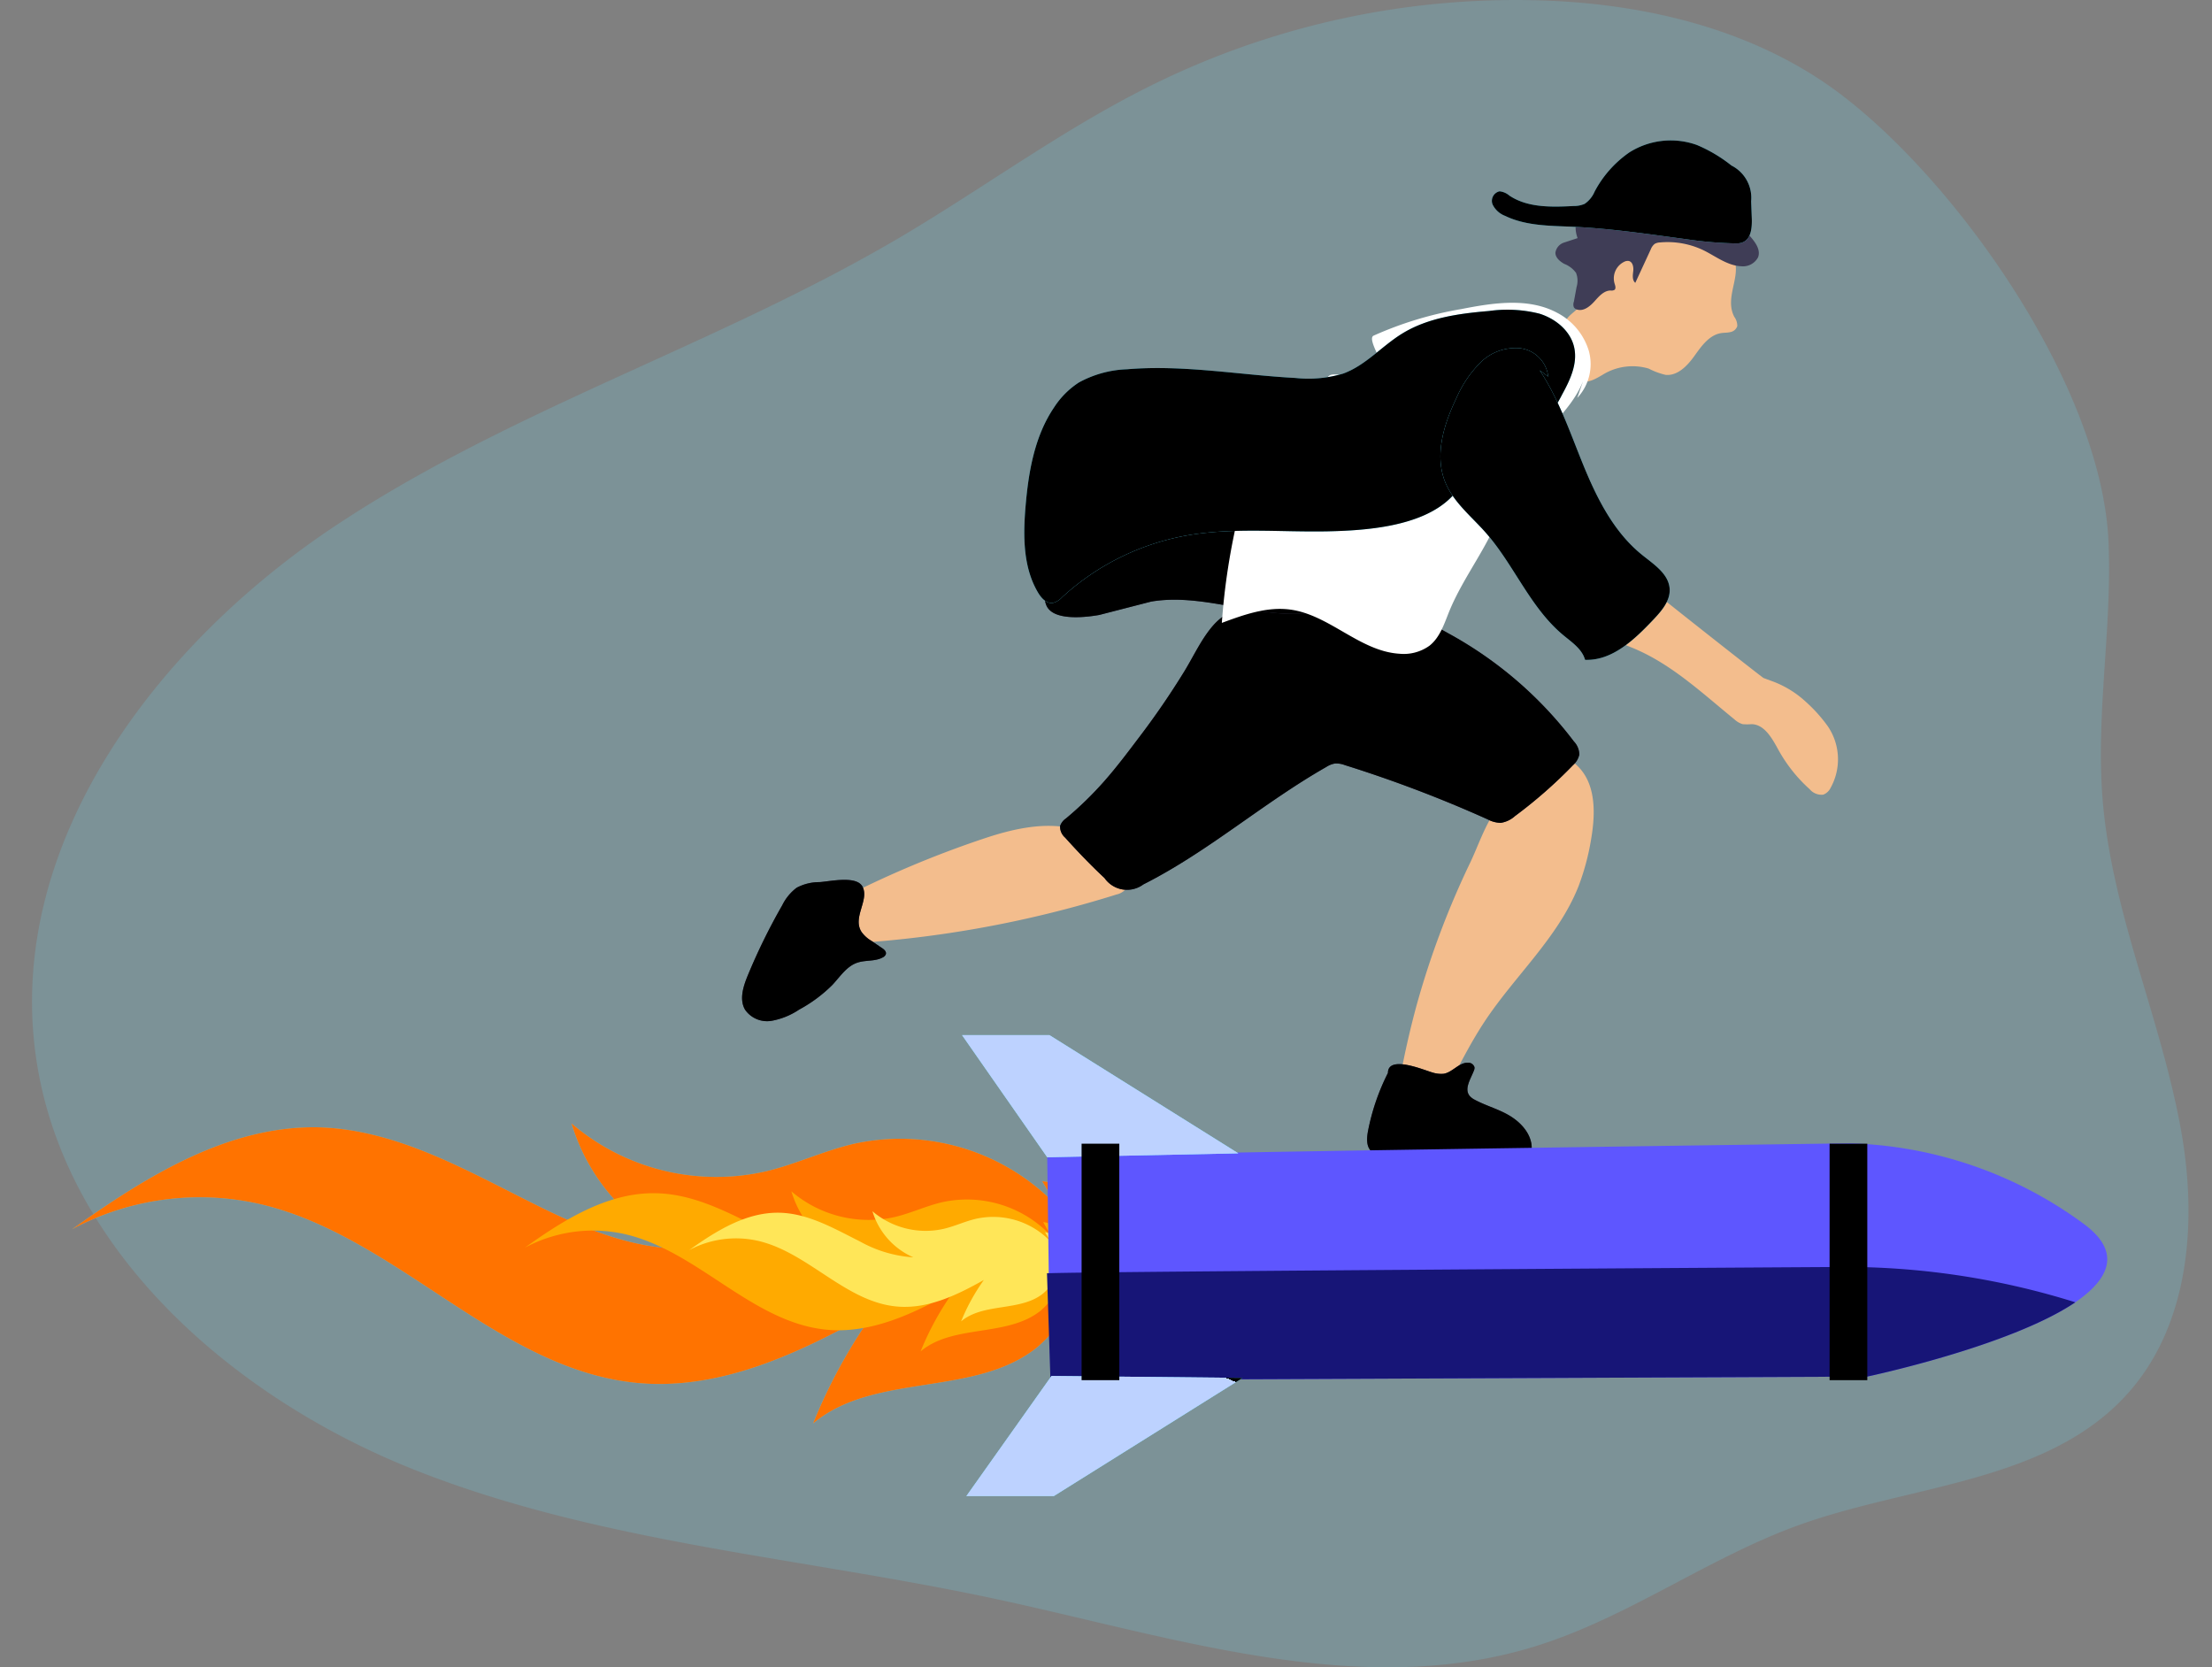 <svg xmlns="http://www.w3.org/2000/svg" xmlns:xlink="http://www.w3.org/1999/xlink" viewBox="0 0 406 306" width="541.333" height="408" xmlns:v="https://vecta.io/nano"><rect x="0" y="0" width="406" height="306" fill="#808080" stroke="none"/><defs><clipPath id="A"><path d="M0 0h406v306H0z"/></clipPath><path id="B" d="M193.961 221.291a39.73 39.73 0 0 0-37.325-11.342c-5.428 1.273-10.533 3.704-15.949 5.011-12.651 2.927-25.939-.334-35.798-8.784 3.1 10.309 10.574 18.735 20.439 23.043-9.351-.081-18.263-3.773-26.619-7.916-12.731-6.296-25.625-13.889-39.872-14.386-16.759-.51-31.955 8.958-45.636 18.714a49.77 49.77 0 0 1 34.085-4.733c25.463 5.683 44.201 30.832 70.195 32.974 15.243 1.25 29.838-5.787 43.159-13.31a98.46 98.46 0 0 0-11.412 20.717c11.204-9.444 29.641-4.792 41.087-13.947 4.292-3.652 7.282-8.599 8.519-14.097a17.66 17.66 0 0 0 0-10.219c-1.158-3.252-4.097-6.03-7.546-6.204"/><path id="C" d="M209.03 135.39c-2.06 2.732-4.108 5.452-6.365 8.01a64.27 64.27 0 0 1-7.026 6.828 2.75 2.75 0 0 0-1.064 1.377 2.66 2.66 0 0 0 .925 2.13c2.315 2.581 4.711 5.069 7.234 7.43.78 1.116 1.977 1.868 3.32 2.086a5.04 5.04 0 0 0 3.81-.928c11.886-5.996 21.99-14.954 33.564-21.551a4.2 4.2 0 0 1 1.585-.636 4.27 4.27 0 0 1 1.817.289c8.925 2.794 17.675 6.118 26.203 9.954.738.399 1.558.621 2.396.648a4.98 4.98 0 0 0 2.627-1.239c3.804-2.819 7.37-5.947 10.66-9.351a3.62 3.62 0 0 0 1.157-1.933 3.55 3.55 0 0 0-.995-2.419 72.37 72.37 0 0 0-22.997-19.814 53.36 53.36 0 0 0-23.426-6.945c-6.111-.208-15.208.405-19.675 5.347-2.211 2.466-3.704 5.787-5.405 8.553-2.576 4.192-5.361 8.252-8.345 12.164z"/><path id="D" d="M201.762 112.868l9.525-2.454c9.051-1.528 18.159 2.593 27.326 2.234.523.048 1.04-.139 1.412-.509a1.8 1.8 0 0 0 .22-1.158l-.347-8.576a18.88 18.88 0 0 0-1.273-7.291c-2.119-4.63-7.639-6.76-12.674-6.459s-9.71 2.558-14.236 4.78l-11.226 5.463c-2.581 1.273-6.1 2.593-7.708 5.185-1.019 1.667-1.632 5.903-.452 7.512 1.655 2.338 7.083 1.689 9.433 1.273z"/><path id="E" d="M321.528 39.953l-.116-3.009c.262-2.723-1.171-5.327-3.611-6.563-1.934-1.545-4.072-2.815-6.354-3.773-4.113-1.474-8.676-.975-12.372 1.354-2.684 1.857-4.88 4.335-6.401 7.222a5.11 5.11 0 0 1-1.828 2.234c-.637.27-1.323.404-2.014.394-4.063.208-8.438.335-11.806-1.922a3.24 3.24 0 0 0-1.794-.775c-.513.115-.95.449-1.195.915s-.274 1.016-.078 1.504a4.2 4.2 0 0 0 2.315 2.095c3.808 1.84 8.206 1.805 12.442 1.99 7.037.324 14.027 1.378 21.018 2.315 2.967.438 5.959.685 8.958.741 2.604.023 2.928-2.407 2.836-4.722z"/><path id="F" d="M243.671 97.521c-8.658.174-17.361-.752-25.937.775-8.515 1.54-16.418 5.465-22.789 11.32-.447.502-1.03.864-1.678 1.041-1.158.185-2.118-.856-2.72-1.863-2.778-4.63-2.766-10.417-2.315-15.81.533-6.366 1.655-12.928 5.243-18.217a15.36 15.36 0 0 1 4.537-4.56 19.82 19.82 0 0 1 8.854-2.431c10.301-.868 20.59 1.042 30.902 1.597 2.941.319 5.915.047 8.75-.798 4.12-1.493 7.118-5.058 10.845-7.35 4.722-2.905 10.416-3.68 15.925-4.143a24.21 24.21 0 0 1 9.259.486c2.951.914 5.694 3.137 6.377 6.157s-.74 6.007-2.21 8.692c-1.119 2.223-2.541 4.28-4.225 6.111-2.766 2.79-6.412 4.398-9.675 6.516-2.778 1.817-4.317 4.109-6.586 6.354-5.37 5.266-15.486 5.972-22.557 6.123z"/><path id="G" d="M254.747 196.928a40.62 40.62 0 0 0-3.658 10.671c-.243 1.308-.347 2.882.66 3.739a4 4 0 0 0 2.593.66l24.629.532a2.48 2.48 0 0 0 1.609-.347 1.91 1.91 0 0 0 .555-1.493c0-2.408-1.782-4.491-3.842-5.787s-4.445-1.898-6.574-3.033a3.19 3.19 0 0 1-.973-.729c-1.053-1.296.186-3.102.776-4.629.089-.192.129-.403.116-.614a1.16 1.16 0 0 0-1.158-.845c-1.666-.092-2.847 1.748-4.49 2.026-.724.065-1.453-.022-2.142-.255-1.249-.324-8.101-3.298-8.101.104z"/><path id="H" d="M150.409 161.906a8.82 8.82 0 0 0-4.19 1.03 9.02 9.02 0 0 0-2.65 3.229 111.39 111.39 0 0 0-6.343 12.928c-.821 2.002-1.562 4.363-.474 6.227 1.08 1.555 2.957 2.351 4.826 2.048 1.822-.325 3.556-1.027 5.093-2.06 2.245-1.21 4.303-2.738 6.111-4.537 1.423-1.527 2.65-3.472 4.629-4.097 1.505-.497 3.252-.185 4.63-.96.255-.116.455-.328.555-.591.127-.486-.347-.902-.775-1.157l-1.841-1.262c-.727-.414-1.358-.978-1.851-1.655-1.702-2.65 1.412-5.787.208-8.263-1.042-2.141-5.914-1.019-7.928-.88z"/><path id="I" d="M281.135 66.885c-.058-.359.567-.197.787.093 3.912 5.474 6.076 11.967 8.611 18.194s5.66 12.511 10.914 16.712c2.153 1.736 4.873 3.472 5.012 6.262.092 2.152-1.482 3.97-2.952 5.532-3.472 3.669-7.557 7.616-12.58 7.43-.533-1.967-2.396-3.206-3.959-4.502-6.122-5.058-9.074-12.974-14.34-18.923-2.615-2.951-5.868-5.532-7.361-9.178-2.002-4.931-.289-10.567 2.014-15.359 1.049-2.458 2.553-4.696 4.433-6.597a9.18 9.18 0 0 1 7.257-2.638c2.731.32 4.882 2.476 5.196 5.208"/></defs><g clip-path="url(#A)"><g opacity=".18"><path d="M338.715 17.963C322.893 5.579 302.338.602 282.304.058a150.54 150.54 0 0 0-70.241 15.243c-16.609 8.101-31.539 19.258-47.453 28.598-33.402 19.583-71.144 31.308-103.354 52.8S1.79 153.932 6.384 192.38c4.329 36.295 35.937 64.061 69.929 77.487s71.145 15.995 106.861 23.703c32.731 7.06 66.839 18.518 98.794 8.541 17.06-5.324 31.805-16.365 48.61-22.337 20.59-7.303 45.37-7.743 59.953-24.004 11.354-12.651 12.8-31.527 9.803-48.252-3.472-19.536-11.782-37.834-14.097-57.637-1.991-16.99 1.493-33.506.775-50.358-1.169-28.02-26.805-64.848-48.297-81.56z" fill="#68e1fd"/></g><g opacity=".59"><use xlink:href="#B" fill="#68e1fd"/></g><use xlink:href="#B" fill="#ff7300"/><path d="M192.804 226.719c-5.125-5.368-12.685-7.664-19.93-6.053-2.894.683-5.614 1.968-8.507 2.674-6.756 1.565-13.854-.175-19.12-4.688 1.668 5.49 5.656 9.973 10.914 12.269-4.988 0-9.745-2.026-14.224-4.225-6.829-3.368-13.68-7.453-21.296-7.685-8.935-.278-17.071 4.803-24.305 9.988a26.5 26.5 0 0 1 18.194-2.523c13.599 3.033 23.611 16.458 37.488 17.604 8.101.671 15.937-3.102 23.043-7.106-2.466 3.43-4.511 7.145-6.088 11.064 5.972-5.046 15.822-2.557 21.991-7.442 2.289-1.954 3.885-4.598 4.548-7.534.538-1.777.538-3.674 0-5.451a4.83 4.83 0 0 0-4.039-3.311" fill="#fa0"/><linearGradient id="J" x1="0" y1=".5" x2=".435" y2="-.401" gradientTransform="matrix(68.374,0,0,20.219,126.486,222.31)" gradientUnits="userSpaceOnUse"><stop offset="100%" stop-color="#ffe658"/><stop offset="100%" stop-opacity=".971" stop-color="#fff"/><stop offset="100%" stop-opacity=".657" stop-color="#fff"/><stop offset="100%" stop-opacity=".369" stop-color="#fff"/></linearGradient><path d="M192.815 227.854c-3.521-3.687-8.715-5.263-13.691-4.155-1.991.463-3.866 1.354-5.857 1.828-4.641 1.067-9.513-.126-13.136-3.217 1.14 3.782 3.881 6.875 7.5 8.46a23.14 23.14 0 0 1-9.78-2.905c-4.63-2.315-9.398-5.115-14.629-5.277-6.146-.197-11.736 3.298-16.736 6.863 3.829-2.053 8.267-2.669 12.511-1.736 9.34 2.083 16.203 11.319 25.752 12.094 5.59.463 10.949-2.129 15.833-4.884a36.8 36.8 0 0 0-4.178 7.604c4.108-3.472 10.879-1.759 15.046-5.115 1.576-1.341 2.677-3.156 3.136-5.174a6.56 6.56 0 0 0 0-3.75 3.3 3.3 0 0 0-2.766-2.315" fill="url(#J)"/><g fill="#f3bd8d"><path d="M180.964 153.781a187.52 187.52 0 0 0-27.372 11.574 9.83 9.83 0 0 0-3.658 2.743c-.967 1.251-.967 2.997 0 4.248.973.995 2.547 1.007 3.935.937 17.34-.849 34.5-3.91 51.064-9.108a3.2 3.2 0 0 0 1.516-.799c.787-.88.405-2.315-.139-3.333-5.393-10.509-15.694-9.456-25.346-6.262zm75.762 45.474c-.192.427-.138.924.14 1.301s.738.574 1.203.516l4.629.764a1.9 1.9 0 0 0 2.488-1.227c2.315-4.387 4.526-8.889 7.257-13.044 5.579-8.46 13.542-15.462 17.28-24.884a44.44 44.44 0 0 0 2.315-8.634c.821-4.733.926-10.266-2.581-13.541-.46-.519-1.113-.824-1.806-.845a2.86 2.86 0 0 0-1.389.625c-3.472 2.408-8.773 4.792-11.446 8.102-2.107 2.65-3.472 6.782-4.919 9.838a157.61 157.61 0 0 0-9.838 26.099q-2.014 7.384-3.333 14.93z"/></g><use xlink:href="#C" fill="#3f3d56"/><linearGradient id="K" x1=".327" y1=".309" x2=".525" y2=".534" gradientTransform="matrix(95.301,0,0,54.024,194.572,109.292)" gradientUnits="userSpaceOnUse"><stop offset="24.501%" stop-color="#000"/></linearGradient><use xlink:href="#C" fill="url(#K)"/><use xlink:href="#D" fill="#3f3d56"/><linearGradient id="L" x1="0" y1=".5" x2=".217" y2="1.476" gradientTransform="matrix(48.58,0,0,24.651,191.684,88.627)" gradientUnits="userSpaceOnUse"><stop offset="100%" stop-color="#000"/></linearGradient><use xlink:href="#D" fill="url(#L)"/><path d="M318.31 58.135a2.77 2.77 0 0 1 .556 1.725c-.19.566-.674.983-1.262 1.088-.567.139-1.157.104-1.736.196-2.176.371-3.588 2.396-4.872 4.19s-3.068 3.669-5.267 3.472c-1.086-.251-2.136-.64-3.124-1.157-2.864-.848-5.953-.427-8.484 1.157-1.157.672-2.535 1.528-3.889 1.158-1.206-.425-2.135-1.402-2.5-2.628a15.04 15.04 0 0 1-.879-6.053 5.3 5.3 0 0 1 .416-2.21c.533-1.158 1.667-1.736 2.489-2.639.638-.753 1.174-1.585 1.597-2.477 1.387-2.552 2.933-5.014 4.629-7.372 2.315-3.276 5.29-6.54 9.259-7.408 3.327-.545 6.734.236 9.491 2.176 2.477 1.597 3.669 4.769 3.866 7.662s-1.841 6.099-.29 9.12z" fill="#f3bd8d"/><path d="M321.111 43.24c1.019 1.157 2.106 2.569 1.574 3.981-.603 1.14-1.844 1.793-3.125 1.644-2.488-.116-4.629-1.806-6.817-2.894-2.514-1.224-5.317-1.733-8.101-1.47a2.08 2.08 0 0 0-.926.255 2.31 2.31 0 0 0-.718.995l-2.847 6.158c-.579-.475-.475-1.366-.382-2.107s-.069-1.713-.799-1.898a1.36 1.36 0 0 0-.868.15 3.38 3.38 0 0 0-1.759 3.982c.127.393.289.891 0 1.157-.217.124-.471.169-.717.128-1.227 0-2.142 1.064-2.963 1.979s-1.945 1.84-3.125 1.539a1.04 1.04 0 0 1-.66-.428 1.46 1.46 0 0 1 0-1.042l.498-2.708a3.94 3.94 0 0 0-.104-2.581 4.81 4.81 0 0 0-2.153-1.644c-.81-.451-1.644-1.157-1.632-2.06.134-.878.759-1.602 1.609-1.863l2.465-.81a5.6 5.6 0 0 1 .243-4.537 5.79 5.79 0 0 1 3.009-1.864c2.815-.952 5.72-1.615 8.669-1.979a16.21 16.21 0 0 1 7.257.44 20.6 20.6 0 0 1 3.009 1.447c0 .474 4.525 2.511 5.092 2.835a15.14 15.14 0 0 1 4.271 3.195z" fill="#3f3d56"/><use xlink:href="#E" fill="#68e1fd"/><use xlink:href="#E"/><path d="M290.996 68.691c-2.211 7.604-10.544 11.944-13.611 19.235-.729 1.736-1.157 3.577-1.724 5.359-2.222 6.724-6.945 12.326-9.641 18.877-.938 2.315-1.702 4.803-3.634 6.342-1.606 1.154-3.578 1.681-5.544 1.482-7.246-.452-12.824-7.13-20.011-8.102-4.271-.579-8.519.938-12.57 2.442.483-6.816 1.536-13.579 3.148-20.219a42.5 42.5 0 0 1 9.375-17.998c2.257-2.43 4.884-4.502 7.037-7.025 1.331-1.562 9.086 2.546 10.602 1.157 1.273-1.157-3.831-7.881-2.315-8.634 5.127-2.296 10.525-3.934 16.064-4.872 5.892-1.158 12.35-2.164 17.651.683a11.71 11.71 0 0 1 5.786 6.944c.865 3.059.066 6.348-2.106 8.669" fill="#fff"/><path d="M323.692 124.442l1.933.717a18.43 18.43 0 0 1 5.845 3.669c1.503 1.345 2.854 2.851 4.027 4.491 2.286 3.374 2.474 7.749.486 11.307a2.47 2.47 0 0 1-1.342 1.227c-.94.102-1.869-.271-2.477-.995a27.67 27.67 0 0 1-5.717-7.176c-1.158-2.106-2.547-4.71-4.954-4.768-.543.046-1.089.046-1.632 0-.567-.171-1.086-.472-1.516-.88-5.787-4.711-11.319-9.942-18.159-12.893-3.264-1.412-6.945-2.431-9.051-5.324-.25-.251-.384-.595-.37-.949.497-3.229 4.305-7.824 7.754-7.581 2.731.208 3.97 2.396 5.856 3.947 2.246 1.851 19.19 15.208 19.317 15.208z" fill="#f3bd8d"/><use xlink:href="#F" fill="#68e1fd"/><linearGradient id="M" x1="0" y1=".5" x2=".441" y2="1.397" gradientTransform="matrix(101.093,0,0,53.834,188.008,56.844)" gradientUnits="userSpaceOnUse"><stop offset="100%" stop-color="#000"/></linearGradient><use xlink:href="#F" fill="url(#M)"/><g fill="#3f3d56"><use xlink:href="#G"/><use xlink:href="#H"/></g><linearGradient id="N" x1="250.926" y1="203.8" x2="281.14" y2="203.8" gradientUnits="userSpaceOnUse"><stop offset="100%" stop-color="#000"/></linearGradient><use xlink:href="#G" fill="url(#N)"/><linearGradient id="O" x1="136.206" y1="174.46" x2="162.617" y2="174.46" gradientUnits="userSpaceOnUse"><stop offset="100%" stop-color="#000"/></linearGradient><use xlink:href="#H" fill="url(#O)"/><use xlink:href="#I" fill="#68e1fd"/><linearGradient id="P" x1="0" y1=".5" x2=".893" y2=".049" gradientTransform="matrix(42.079,0,0,57.238,264.383,63.877)" gradientUnits="userSpaceOnUse"><stop offset="100%" stop-color="#000"/></linearGradient><use xlink:href="#I" fill="url(#P)"/><path d="M380.913 239.022c-11.979 8.102-38.194 13.634-38.194 13.634l-149.915.637-.313-19.676-.277-21.214c3.182-.637 147.357-2.558 147.357-2.558a75.85 75.85 0 0 1 42.754 14.687c7.222 5.231 4.838 10.196-1.412 14.49z" fill="#5e56ff"/><path d="M380.913 239.022c-11.979 8.102-38.194 13.634-38.194 13.634l-149.915.637-.637-19.606h.324c8.218-.324 146.988-1.158 146.988-1.158a141.75 141.75 0 0 1 41.434 6.493h0z" fill="#171577"/><g fill="#68e1fd"><path d="M192.214 212.403l-15.637-22.419h16.042l34.675 21.701-35.08.718h0zm.787 40.138L177.364 274.6h16.042l34.675-21.701-35.08-.358h0z"/></g><linearGradient id="Q" x1="0" y1=".5" x2=".693" y2="-.221" gradientTransform="matrix(50.716,0,0,22.418,176.577,189.984)" gradientUnits="userSpaceOnUse"><stop offset="100%" stop-color="#bdd2ff"/><stop offset="100%" stop-color="#000"/></linearGradient><path d="M192.214 212.403l-15.637-22.419h16.042l34.675 21.701-35.08.718h0z" fill="url(#Q)"/><linearGradient id="R" x1="0" y1=".5" x2=".693" y2="-.221" gradientTransform="matrix(50.716,0,0,22.06,177.364,252.541)" gradientUnits="userSpaceOnUse"><stop offset="100%" stop-color="#bdd2ff"/><stop offset="100%" stop-color="#000"/></linearGradient><path d="M193.001 252.541L177.364 274.6h16.042l34.675-21.701-35.08-.358h0z" fill="url(#R)"/><linearGradient id="S" x1="198.521" y1="231.615" x2="198.596" y2="275.014" gradientUnits="userSpaceOnUse"><stop offset="100%" stop-color="#000"/></linearGradient><path fill="url(#S)" d="M198.521 209.914h6.921v43.402h-6.921z"/><linearGradient id="T" x1="335.81" y1="231.615" x2="335.885" y2="275.014" gradientUnits="userSpaceOnUse"><stop offset="100%" stop-color="#000"/></linearGradient><path fill="url(#T)" d="M335.81 209.914h6.921v43.402h-6.921z"/></g></svg>